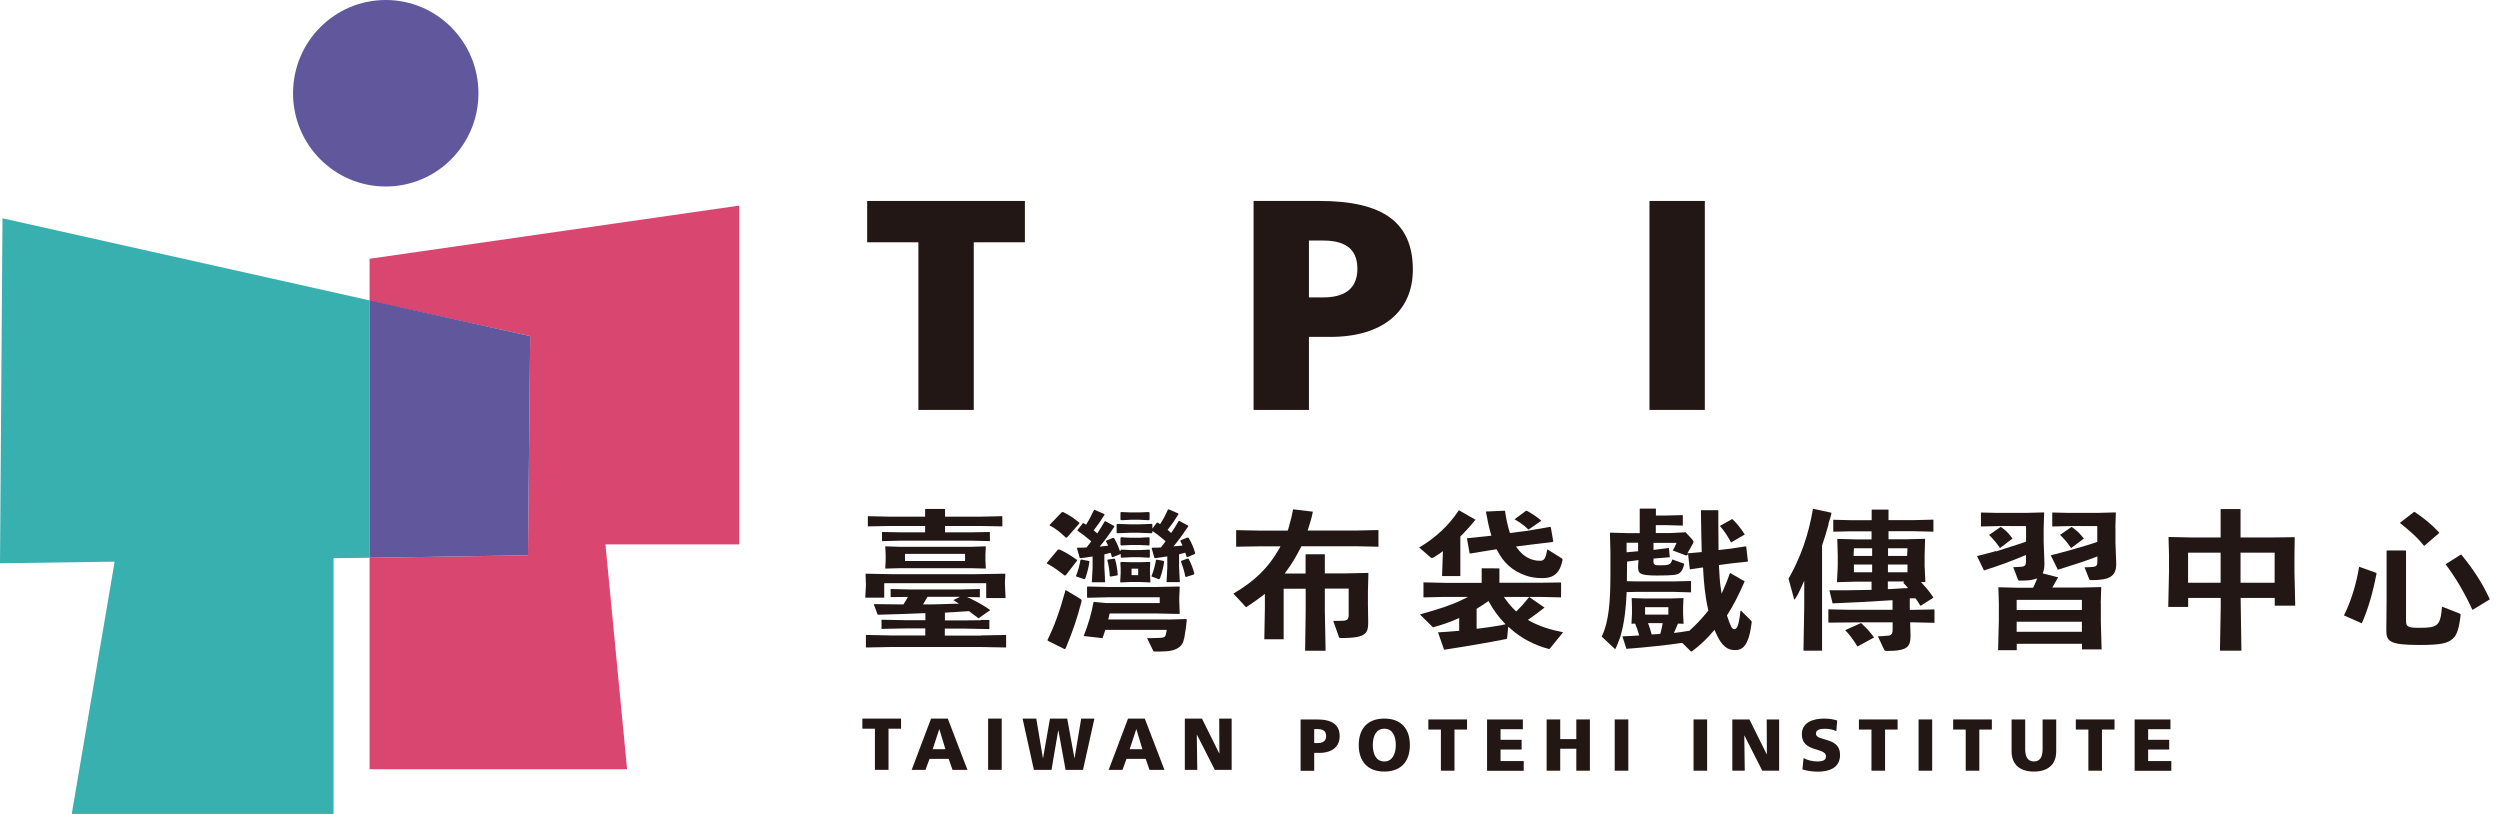 <svg width="215" height="70" viewBox="0 0 215 70" fill="none" xmlns="http://www.w3.org/2000/svg">
<g clip-path="url(#clip0_27_1880)">
<path d="M75.243 62.668H74.164V61.798H77.491V62.668H76.412V66.206H75.243V62.668Z" fill="#221714"/>
<path d="M80.078 61.798H81.511L83.199 66.206H81.915L81.585 65.261H79.938L79.592 66.206H78.406L80.07 61.798H80.078ZM80.794 62.709H80.778L80.21 64.433H81.305L80.786 62.709H80.794Z" fill="#221714"/>
<path d="M84.978 61.798H86.148V66.206H84.978V61.798Z" fill="#221714"/>
<path d="M87.926 61.798H89.12L89.688 65.186H89.705L90.297 61.798H91.78L92.397 65.186H92.414L92.982 61.798H94.119L93.139 66.206H91.64L91.022 62.817H91.006L90.429 66.206H88.914L87.942 61.798H87.926Z" fill="#221714"/>
<path d="M97.019 61.798H98.452L100.141 66.206H98.856L98.526 65.261H96.879L96.534 66.206H95.348L97.011 61.798H97.019ZM97.736 62.709H97.719L97.151 64.433H98.246L97.728 62.709H97.736Z" fill="#221714"/>
<path d="M101.879 61.798H103.369L104.852 64.789H104.868L104.852 61.798H105.922V66.206H104.473L102.941 63.19H102.925L102.966 66.206H101.895V61.798H101.879Z" fill="#221714"/>
<path d="M111.852 61.872H113.243C114.577 61.872 115.212 62.328 115.212 63.322C115.212 64.209 114.561 64.747 113.474 64.747H113.021V66.288H111.852V61.881V61.872ZM113.021 63.902H113.326C113.729 63.902 114.05 63.753 114.05 63.297C114.05 62.842 113.729 62.701 113.326 62.701H113.021V63.902Z" fill="#221714"/>
<path d="M119.05 61.798C120.492 61.798 121.249 62.66 121.249 64.076C121.249 65.493 120.483 66.355 119.05 66.355C117.617 66.355 116.852 65.476 116.852 64.076C116.852 62.676 117.601 61.798 119.05 61.798ZM119.05 65.485C119.759 65.485 120.039 64.805 120.039 64.076C120.039 63.314 119.759 62.668 119.05 62.668C118.342 62.668 118.062 63.314 118.062 64.076C118.062 64.838 118.342 65.485 119.05 65.485Z" fill="#221714"/>
<path d="M123.917 62.742H122.838V61.872H126.165V62.742H125.086V66.28H123.917V62.742Z" fill="#221714"/>
<path d="M127.879 61.872H130.967V62.709H129.048V63.621H130.86V64.457H129.048V65.452H131.041V66.288H127.887V61.881L127.879 61.872Z" fill="#221714"/>
<path d="M133.01 61.872H134.179V63.563H135.563V61.872H136.732V66.28H135.563V64.391H134.179V66.28H133.01V61.872Z" fill="#221714"/>
<path d="M138.865 61.872H140.035V66.28H138.865V61.872Z" fill="#221714"/>
<path d="M145.645 61.872H146.814V66.28H145.645V61.872Z" fill="#221714"/>
<path d="M148.963 61.872H150.453L151.936 64.863H151.952L151.936 61.872H153.006V66.28H151.557L150.025 63.264H150.009L150.05 66.28H148.979V61.872H148.963Z" fill="#221714"/>
<path d="M155.107 65.195C155.412 65.36 155.832 65.485 156.31 65.485C156.68 65.485 157.034 65.41 157.034 65.054C157.034 64.234 154.959 64.747 154.959 63.148C154.959 62.088 155.988 61.798 156.87 61.798C157.29 61.798 157.701 61.864 157.998 61.964L157.924 62.875C157.619 62.734 157.281 62.676 156.952 62.676C156.655 62.676 156.17 62.701 156.17 63.09C156.17 63.803 158.245 63.322 158.245 64.913C158.245 66.056 157.29 66.363 156.318 66.363C155.906 66.363 155.404 66.297 155.008 66.172L155.107 65.203V65.195Z" fill="#221714"/>
<path d="M160.946 62.742H159.867V61.872H163.194V62.742H162.115V66.28H160.946V62.742Z" fill="#221714"/>
<path d="M164.998 61.872H166.167V66.28H164.998V61.872Z" fill="#221714"/>
<path d="M169.051 62.742H167.973V61.872H171.3V62.742H170.221V66.28H169.051V62.742Z" fill="#221714"/>
<path d="M176.834 64.606C176.834 65.816 176.051 66.355 174.915 66.355C173.778 66.355 172.996 65.808 172.996 64.606V61.872H174.166V64.408C174.166 64.988 174.322 65.485 174.915 65.485C175.508 65.485 175.664 64.996 175.664 64.408V61.872H176.834V64.606Z" fill="#221714"/>
<path d="M179.6 62.742H178.521V61.872H181.849V62.742H180.77V66.28H179.6V62.742Z" fill="#221714"/>
<path d="M183.57 61.872H186.659V62.709H184.74V63.621H186.551V64.457H184.74V65.452H186.733V66.288H183.579V61.881L183.57 61.872Z" fill="#221714"/>
<path d="M78.982 20.837H74.576V17.282H88.141V20.837H83.743V35.253H78.982V20.837Z" fill="#221714"/>
<path d="M107.809 17.282H113.491C118.944 17.282 121.505 19.138 121.505 23.181C121.505 26.81 118.869 28.973 114.414 28.973H112.569V35.253H107.809V17.282ZM112.569 25.576H113.796C115.435 25.576 116.736 24.988 116.736 23.107C116.736 21.226 115.435 20.688 113.796 20.688H112.569V25.576Z" fill="#221714"/>
<path d="M141.855 17.282H146.615V35.253H141.855V17.282Z" fill="#221714"/>
<path d="M33.173 16.04C37.577 16.04 41.146 12.449 41.146 8.02C41.146 3.591 37.577 0 33.173 0C28.77 0 25.201 3.591 25.201 8.02C25.201 12.449 28.77 16.04 33.173 16.04Z" fill="#60579C"/>
<path d="M63.574 17.68L31.783 22.253V25.874L45.595 28.906L45.405 47.755L31.783 47.97V66.156H53.93L52.068 46.819H63.574V17.68Z" fill="#D94771"/>
<path d="M0.214 18.774L0 48.442L9.858 48.302L6.169 70H28.686V48.003L31.782 47.97V25.833L0.214 18.774Z" fill="#38B0AF"/>
<path d="M31.783 25.833V47.97L45.405 47.755L45.595 28.906L31.783 25.833Z" fill="#60579C"/>
<path d="M84.755 46.984L83.512 47.026H77.401L76.149 46.984L76.133 47.001L76.166 47.688V48.194L76.133 48.882L76.149 48.898L77.401 48.865H83.512L84.763 48.898L84.78 48.882L84.747 48.194V47.697L84.78 47.001L84.763 46.984H84.755ZM82.993 48.244H77.829V47.63H82.993V48.244Z" fill="#221714"/>
<path d="M76.043 51.4V50.157H84.814V51.433H86.478L86.42 50.108L86.461 49.362L86.437 49.337L83.958 49.379H76.702L74.445 49.337L74.437 49.345L74.47 50.315L74.412 51.4H76.043Z" fill="#221714"/>
<path d="M84.344 54.664H81.255V54.06H82.911L85.068 54.101L85.085 54.084V53.331L85.068 53.314H84.36L84.368 53.339L82.919 53.355H81.263V52.684H81.379C81.593 52.66 81.807 52.651 82.021 52.643C82.433 52.618 82.861 52.593 83.289 52.56H83.339L83.372 52.585C83.537 52.701 83.693 52.825 83.858 52.95L84.154 53.173L85.151 52.477V52.461C84.615 52.096 84.179 51.831 83.685 51.591L83.174 51.342L84.269 51.367V50.654L82.565 50.696H78.299L76.594 50.654V51.35H76.61L78.076 51.334L77.977 51.525C77.928 51.616 77.87 51.707 77.812 51.798C77.788 51.839 77.755 51.881 77.73 51.922L77.697 51.98H77.623C76.89 51.98 76.1 51.972 75.268 51.955H75.152L75.144 51.964L75.474 52.85L75.515 52.867C76.799 52.834 78.167 52.792 79.451 52.734H79.583V53.339H77.986L75.828 53.297L75.811 53.314V54.068L75.828 54.084L77.977 54.043H79.575V54.648H76.635L74.485 54.606L74.469 54.623V55.667L74.485 55.684L76.635 55.642H84.352L86.51 55.684L86.526 55.667V54.623L86.51 54.606L84.36 54.648L84.344 54.664ZM79.6 51.98H79.377L79.493 51.79C79.534 51.723 79.575 51.657 79.608 51.591C79.649 51.525 79.69 51.45 79.731 51.384L79.764 51.326H82.565L81.988 51.607C82.038 51.632 82.079 51.657 82.128 51.699L82.474 51.922H82.062C81.733 51.93 81.403 51.947 81.082 51.955C80.596 51.972 80.094 51.98 79.591 51.98" fill="#221714"/>
<path d="M76.471 45.236H79.56V45.783H77.558L75.862 45.75H75.854V46.52L75.862 46.537L77.558 46.495H83.431L85.136 46.537L85.127 45.75L83.431 45.783H81.273V45.236H84.37L86.206 45.269L86.198 44.391L84.37 44.432H81.273V43.794L81.24 43.77H79.585L79.56 43.803V44.432H76.471L74.635 44.391V44.399V45.261L74.643 45.269L76.471 45.236Z" fill="#221714"/>
<path d="M100.477 53.273H95.314L95.33 53.181C95.355 53.049 95.388 52.933 95.413 52.825L95.429 52.759H99.481L101.416 52.8L101.457 52.767L101.416 51.723V51.392L101.457 50.472L101.416 50.439L99.481 50.48H95.273L93.535 50.439L93.486 50.48V51.375L93.518 51.408L95.264 51.367H99.736V51.864H95.141L94.095 51.765L94.037 51.798C93.881 52.701 93.626 53.596 93.197 54.698L94.82 54.88C94.894 54.656 94.968 54.441 95.034 54.242L95.058 54.167H100.329V54.25C100.304 54.374 100.28 54.49 100.255 54.59C100.206 54.814 100.024 54.838 99.785 54.855C99.176 54.88 98.921 54.88 98.649 54.88L99.151 55.916C99.193 56.007 99.217 56.032 99.349 56.032H99.72C100.617 56.032 101.078 55.924 101.441 55.634C101.77 55.369 101.836 54.946 101.902 54.565V54.532C101.943 54.308 102.017 53.852 102.067 53.297L102.009 53.239L100.469 53.281L100.477 53.273Z" fill="#221714"/>
<path d="M98.872 48.326L97.999 48.351H97.283L96.402 48.326L96.352 48.384L96.377 48.865V49.337L96.336 50.041L96.385 50.091L97.258 50.05H98.008L98.889 50.091L98.938 50.041L98.905 49.528H98.914L98.897 49.279V48.873L98.922 48.376L98.872 48.326ZM97.884 49.462H97.316V48.906H97.884V49.462Z" fill="#221714"/>
<path d="M95.257 48.136L95.232 48.202C95.356 48.633 95.422 49.097 95.438 49.544L95.496 49.586L96.081 49.486L96.13 49.42C96.089 48.94 96.015 48.5 95.891 48.078L95.801 48.045L95.257 48.127V48.136Z" fill="#221714"/>
<path d="M92.917 51.508L91.641 50.737C91.105 52.66 90.677 53.828 90.084 55.037L90.117 55.112L91.558 55.824L91.641 55.775C92.299 54.176 92.629 53.198 93.007 51.74C93.032 51.624 93.007 51.558 92.917 51.508Z" fill="#221714"/>
<path d="M92.917 48.169C92.851 48.616 92.711 49.105 92.522 49.561L93.189 49.793C93.189 49.793 93.238 49.809 93.246 49.809C93.271 49.809 93.32 49.809 93.362 49.669C93.518 49.221 93.617 48.79 93.691 48.318L93.65 48.243L92.983 48.119L92.925 48.161L92.917 48.169Z" fill="#221714"/>
<path d="M91.657 46.239L91.764 46.222L92.827 45.012L92.81 44.938C92.259 44.499 91.987 44.316 91.427 44.035L91.311 44.051L90.266 45.145V45.186C90.842 45.493 91.13 45.733 91.666 46.239" fill="#221714"/>
<path d="M102.109 46.23L101.541 46.462L101.508 46.529C101.557 46.628 101.598 46.719 101.648 46.81L101.697 46.91L101.607 46.926C101.409 46.951 101.228 46.968 101.071 46.976H100.923L101.022 46.868C101.425 46.38 101.763 45.899 102.191 45.269L102.167 45.203L101.425 44.797L101.359 44.814L101.318 44.88C101.129 45.203 100.956 45.51 100.758 45.783L100.717 45.841L100.668 45.791C100.618 45.742 100.544 45.684 100.462 45.609L100.412 45.568L100.454 45.518C100.791 45.087 101.03 44.747 101.351 44.217L101.327 44.159L100.511 43.803L100.445 43.819C100.281 44.192 100.091 44.59 99.803 45.021L99.77 45.071L99.721 45.046C99.671 45.021 99.622 44.988 99.572 44.946H99.49L99.103 45.46V45.104L99.045 45.054L97.901 45.095H97.234L96.089 45.054L96.031 45.104V45.808L96.089 45.858L97.234 45.816H97.901L99.045 45.858L99.103 45.808V45.667L99.202 45.733C99.572 45.982 99.91 46.264 100.19 46.504L100.239 46.545L100.207 46.595C100.149 46.669 100.091 46.736 100.042 46.81V46.827C99.968 46.901 99.91 46.976 99.852 47.059L99.836 47.084H99.811C99.572 47.1 99.309 47.1 99.095 47.1L99.045 47.158L99.276 47.97L99.35 48.003L99.622 47.962C99.877 47.929 100.099 47.896 100.314 47.862L100.388 47.846V48.824L100.322 50.066H101.467L101.401 48.766V47.672L101.45 47.655C101.516 47.639 101.59 47.622 101.648 47.606C101.73 47.589 101.804 47.572 101.87 47.548L101.928 47.531L101.952 47.581C101.994 47.688 102.018 47.788 102.043 47.887L102.109 47.912L102.751 47.647L102.792 47.572C102.644 47.075 102.479 46.694 102.224 46.255L102.134 46.239L102.109 46.23Z" fill="#221714"/>
<path d="M99.672 49.809C99.672 49.809 99.746 49.809 99.787 49.669C99.944 49.221 100.043 48.79 100.117 48.318L100.076 48.244L99.474 48.128L99.417 48.161C99.359 48.492 99.252 48.989 99.046 49.503L99.022 49.569L99.582 49.785C99.623 49.809 99.656 49.809 99.68 49.809" fill="#221714"/>
<path d="M97.249 44.698H97.974L98.805 44.739L98.863 44.681V44.084L98.805 44.035L97.974 44.068H97.257L96.417 44.035L96.359 44.084V44.681L96.417 44.739L97.249 44.698Z" fill="#221714"/>
<path d="M92.646 45.626C93.008 45.866 93.346 46.123 93.799 46.512L93.848 46.553L93.815 46.603C93.758 46.678 93.7 46.752 93.642 46.827C93.585 46.901 93.519 46.976 93.461 47.059L93.445 47.084H93.412C93.156 47.1 92.901 47.1 92.671 47.1L92.621 47.158L92.852 47.97L92.926 48.003L93.198 47.97C93.453 47.937 93.675 47.904 93.889 47.871L93.963 47.854V48.832L93.898 50.075H95.042L94.976 48.774V47.68L95.026 47.664C95.092 47.647 95.166 47.63 95.223 47.614C95.306 47.597 95.38 47.581 95.446 47.556L95.503 47.539L95.528 47.589C95.569 47.688 95.594 47.796 95.619 47.896L95.685 47.92L96.385 47.639V47.912L96.442 47.962L97.274 47.92H97.99L98.831 47.962L98.888 47.912V47.316L98.831 47.266L97.999 47.307H97.282L96.442 47.266L96.311 47.398L96.278 47.299C96.138 46.893 95.998 46.595 95.808 46.272L95.718 46.255L95.149 46.487L95.116 46.553C95.166 46.653 95.207 46.744 95.256 46.835L95.306 46.935H95.215C95.133 46.951 95.042 46.959 94.96 46.968H94.935C94.861 46.976 94.787 46.993 94.713 46.993L94.565 47.009L94.663 46.893C95.05 46.429 95.396 45.957 95.833 45.294L95.808 45.228L95.067 44.822L95.001 44.839L94.96 44.913C94.77 45.236 94.598 45.534 94.4 45.816L94.359 45.874L94.309 45.824C94.26 45.775 94.186 45.717 94.103 45.65L94.054 45.609L94.095 45.559C94.433 45.128 94.663 44.789 94.993 44.267L94.968 44.209L94.153 43.852L94.079 43.869C93.881 44.275 93.7 44.656 93.436 45.07L93.403 45.12L93.354 45.095C93.305 45.07 93.255 45.037 93.206 44.996H93.123L92.662 45.584V45.659L92.646 45.626Z" fill="#221714"/>
<path d="M97.974 46.247H97.257L96.417 46.205L96.359 46.255V46.852L96.417 46.91L97.249 46.868H97.974L98.805 46.91L98.863 46.852V46.255L98.805 46.205L97.974 46.247Z" fill="#221714"/>
<path d="M91.658 49.47L92.63 48.211L92.605 48.136C91.947 47.68 91.568 47.456 91.09 47.249L90.975 47.274L90.019 48.418L90.036 48.467C90.555 48.741 90.901 48.973 91.551 49.495L91.658 49.47Z" fill="#221714"/>
<path d="M102.143 48.028L101.591 48.235L101.566 48.302C101.739 48.766 101.863 49.18 101.937 49.586L102.003 49.619L102.67 49.404L102.711 49.329C102.612 48.915 102.448 48.484 102.217 48.053L102.135 48.036L102.143 48.028Z" fill="#221714"/>
<path d="M110.904 45.137C110.929 45.07 110.945 44.996 110.962 44.93C110.921 45.07 110.879 45.219 110.83 45.352C110.855 45.286 110.879 45.219 110.896 45.153C110.896 45.153 110.896 45.137 110.896 45.128" fill="#221714"/>
<path d="M110.773 45.551L110.74 45.634H108.409L106.309 45.592V47.017H106.317L108.409 46.984H110.122L110.015 47.183C109.093 48.815 107.915 49.967 106.07 51.052L107.075 52.129C107.075 52.129 107.141 52.212 107.157 52.22C107.174 52.22 107.19 52.212 107.207 52.196C107.685 51.889 108.146 51.558 108.574 51.234L108.78 51.069V52.295L108.731 54.979H110.394V50.63H112.288V52.568L112.239 55.965H114.002L113.936 52.568V50.621H115.986V52.9C115.986 53.231 115.863 53.364 115.542 53.38C115.245 53.389 114.957 53.405 114.66 53.397L115.146 54.781C115.163 54.841 115.223 54.872 115.327 54.872C116.53 54.872 117.139 54.756 117.419 54.457C117.601 54.267 117.675 53.985 117.666 53.521L117.642 52.022V50.886L117.683 49.288L117.666 49.271L115.665 49.312H113.936V47.688L113.903 47.664H112.305L112.28 47.697V49.321H110.485L110.633 49.114C111.053 48.558 111.44 47.92 111.885 47.051L111.918 46.976H116.579L118.531 47.017L118.548 47.001V45.584L116.579 45.626H112.453L112.511 45.46C112.684 44.938 112.816 44.466 112.906 44.018L112.89 44.002L111.226 43.803L111.201 43.819C111.119 44.3 111.012 44.731 110.888 45.137C110.888 45.137 110.888 45.153 110.888 45.162C110.847 45.294 110.814 45.427 110.773 45.551Z" fill="#221714"/>
<path d="M111.07 44.499C111.103 44.358 111.128 44.217 111.161 44.068C111.136 44.217 111.103 44.358 111.07 44.499Z" fill="#221714"/>
<path d="M131.379 53.314H131.395L131.568 53.19C131.98 52.908 132.367 52.61 132.828 52.254L131.502 51.334V51.35L131.329 51.558C131.074 51.889 130.794 52.204 130.489 52.494L130.399 52.585L130.3 52.494C130.012 52.22 129.74 51.906 129.484 51.549L129.328 51.334H132.425L134.245 51.375H134.253V50.091H134.245L132.433 50.116H128.949V48.882H128.941L127.442 48.873L127.425 48.89V50.124H124.238L122.434 50.083H122.418V51.359L122.434 51.375L124.23 51.334H126.264L126.223 51.35L125.729 51.591C124.765 52.063 123.67 52.403 122.113 52.842L123.167 53.886C123.217 53.935 123.242 53.944 123.25 53.952C123.266 53.952 123.307 53.935 123.34 53.919C124.016 53.737 124.675 53.505 125.301 53.231L125.49 53.148V54.25H125.482L125.366 54.258C124.798 54.316 124.189 54.35 123.67 54.383L124.189 55.874H124.213C126.347 55.551 127.977 55.261 129.501 54.963C129.592 54.946 129.608 54.93 129.616 54.839L129.707 53.894L129.723 53.911L129.913 54.076C130.843 54.897 131.922 55.468 133.215 55.816C133.248 55.816 133.281 55.8 133.298 55.766L134.426 54.374C133.306 54.159 132.383 53.853 131.601 53.422L131.403 53.314H131.379ZM129.254 53.745C128.562 53.869 127.92 53.96 127.145 54.06L126.989 54.076V52.361L127.178 52.237C127.425 52.08 127.656 51.939 127.887 51.773L128.01 51.682L128.084 51.815C128.43 52.444 128.834 52.999 129.311 53.505L129.484 53.687L129.237 53.737L129.254 53.745Z" fill="#221714"/>
<path d="M128.258 46.073H128.234L126.175 46.288L126.158 46.305L126.389 47.606H126.414L128.711 47.233L128.752 47.316C129.296 48.393 130.062 49.08 131.165 49.478C131.61 49.644 132.079 49.718 132.631 49.718C133.348 49.718 134.105 49.536 134.369 48.194C134.385 48.094 134.385 48.061 134.262 47.987L133.068 47.241C132.936 47.962 132.837 48.227 132.45 48.227C131.676 48.227 131.017 47.871 130.506 47.175L130.375 47.001L131.388 46.868L133.521 46.611L133.578 46.545L133.372 45.352L133.306 45.311L131.289 45.659H131.305L131.132 45.675L129.856 45.841L129.823 45.742C129.658 45.22 129.526 44.615 129.436 43.944L129.411 43.919L127.789 43.993V44.01C127.921 44.756 128.061 45.385 128.217 45.924L128.258 46.073Z" fill="#221714"/>
<path d="M123.136 47.995C123.136 47.995 123.218 47.978 123.301 47.937C123.358 47.896 123.424 47.854 123.49 47.813C123.622 47.73 123.754 47.647 123.885 47.548L124.091 47.398L124.017 49.544H125.59V46.139L125.631 46.098C126.043 45.692 126.455 45.236 126.875 44.714V44.689L125.475 43.886H125.458C124.602 45.186 123.457 46.255 122.049 47.084L123.021 47.929C123.078 47.978 123.111 47.987 123.136 47.987" fill="#221714"/>
<path d="M131.454 45.543L132.558 44.781C132.253 44.507 131.874 44.25 131.314 43.927H131.24L130.252 44.656C130.738 44.946 131.092 45.203 131.339 45.443L131.454 45.551V45.543Z" fill="#221714"/>
<path d="M149.68 52.519C149.532 53.985 149.326 54.109 149.136 54.109C148.947 54.109 148.832 53.869 148.535 52.983L148.519 52.925L148.552 52.875C149.038 52.129 149.491 51.243 150.034 50.017L150.018 49.983L148.782 49.271C148.618 49.752 148.428 50.215 148.239 50.646L148.057 51.052L147.992 50.613C147.909 50.083 147.876 49.528 147.852 49.039L147.827 48.592L148.963 48.443L150.298 48.302L150.322 48.277L150.174 47.001L150.158 46.984L148.832 47.183L147.794 47.307V47.274L147.777 45.062V43.894L147.761 43.877H146.295L146.279 43.894C146.295 45.236 146.32 46.404 146.344 47.357V47.481H146.32L145.109 47.589L145.315 47.241C145.397 47.1 145.488 46.943 145.57 46.785C145.628 46.669 145.636 46.611 145.636 46.587C145.636 46.529 145.603 46.479 145.513 46.371L144.961 45.775L143.692 45.841H142.399V45.162H143.314L144.722 45.203V44.3L143.322 44.333H142.408V43.753L142.391 43.737H141.04L141.016 43.761V45.849H139.986L138.454 45.808L138.496 47.498V49.412C138.496 51.707 138.364 53.488 137.746 54.747L138.825 55.758C138.866 55.8 138.899 55.808 138.916 55.816C138.916 55.816 138.932 55.8 138.949 55.766C139.08 55.485 139.196 55.186 139.303 54.88L139.369 54.689V54.673L139.41 54.532C139.739 53.331 139.838 52.096 139.887 51.044V50.92H139.92L140.736 50.903H143.981L145.422 50.944H145.43V49.967H145.422L143.981 50H140.736L139.912 49.983L139.929 48.293H139.953L140.909 48.169L140.876 48.708C140.876 49.304 140.95 49.495 142.498 49.495C143.882 49.495 144.22 49.437 144.401 49.312C144.656 49.147 144.788 48.79 144.837 48.517C144.837 48.517 144.837 48.492 144.837 48.484C144.829 48.484 144.813 48.476 144.796 48.467L143.816 48.111C143.701 48.592 143.478 48.616 142.745 48.616C142.35 48.616 142.193 48.6 142.193 48.252L142.21 48.036L143.61 47.92L143.577 47.688L143.528 47.125L142.202 47.291V46.686H144.187L144.08 46.918C144.022 47.042 143.948 47.2 143.857 47.34L144.936 47.746C144.936 47.746 144.994 47.771 145.01 47.78L145.183 47.672L145.2 47.887L145.323 48.948L145.34 48.964L146.46 48.799L146.468 48.94C146.526 50 146.624 51.243 146.904 52.436L146.921 52.502L146.88 52.552C146.369 53.19 145.85 53.745 145.298 54.234L145.265 54.258H145.191C144.862 54.316 144.524 54.366 144.187 54.408L143.956 54.432L144.055 54.217C144.129 54.051 144.203 53.877 144.261 53.728L144.302 53.629H144.318L144.771 53.645H144.788L144.747 52.817V52.196L144.78 51.433L143.742 51.467H141.345L140.324 51.433L140.349 52.196V52.776L140.307 53.645L140.62 53.629L140.653 53.712C140.752 53.952 140.851 54.217 140.925 54.499L140.966 54.648L140.727 54.664C140.349 54.689 139.953 54.714 139.566 54.722H139.525L139.871 55.8H139.887C141.708 55.659 143.47 55.468 144.607 55.294H144.673V55.286L145.331 55.94C145.447 56.048 145.447 56.056 145.562 55.974C146.27 55.435 146.789 54.938 147.308 54.325L147.448 54.167L147.53 54.358C148.082 55.642 148.601 55.907 149.219 55.907C149.894 55.907 150.396 55.51 150.644 53.546C150.652 53.447 150.644 53.422 150.536 53.314L149.738 52.527L149.68 52.519ZM140.876 47.407L139.887 47.498V46.678H140.876V47.407ZM142.984 53.604L142.959 53.753C142.918 53.985 142.861 54.234 142.811 54.424L142.786 54.515H142.77L142.045 54.565L142.012 54.449C141.946 54.225 141.889 54.002 141.798 53.77L141.724 53.587H142.984V53.604ZM143.478 52.858H141.477V52.22H143.478V52.858Z" fill="#221714"/>
<path d="M148.88 46.645L150.049 45.965C149.704 45.427 149.391 45.037 148.995 44.648H148.946L147.908 45.228L147.991 45.327C148.287 45.667 148.575 46.098 148.864 46.645" fill="#221714"/>
<path d="M157.397 44.565C157.397 44.565 157.405 44.532 157.413 44.515L157.496 44.184C157.496 44.184 157.496 44.159 157.496 44.151V44.118V44.093L155.939 43.761H155.914C155.552 45.957 154.844 47.97 153.814 49.768L154.292 51.524C154.292 51.524 154.3 51.549 154.309 51.557C154.333 51.557 154.358 51.533 154.383 51.499C154.605 51.168 154.72 50.928 154.918 50.489L155.165 49.934V52.063L155.099 55.957H156.697V46.91C156.903 46.321 157.092 45.708 157.273 45.029L157.232 45.07L157.397 44.565Z" fill="#221714"/>
<path d="M164.24 52.428V51.458H164.364C164.421 51.458 164.471 51.458 164.52 51.458C164.57 51.458 164.619 51.458 164.668 51.458H164.734L164.776 51.508C164.899 51.682 165.014 51.864 165.146 52.08H165.204L166.266 51.4V51.375C166.036 51.019 165.739 50.646 165.393 50.265L165.204 50.058H165.566L165.583 50.041L165.517 48.666V47.771L165.558 46.355L165.541 46.338L163.894 46.379H162.412V45.684H164.57L166.274 45.725V44.689L164.57 44.731H162.412V43.828H160.963V44.739H159.233L157.66 44.698V45.725L159.225 45.692H160.954V46.388H159.645L158.023 46.346L158.006 46.363L158.047 47.78V48.666L157.981 50.05L157.998 50.066L159.513 50.025H160.954V50.729H160.831C159.554 50.762 158.377 50.77 157.347 50.762L157.331 50.779L157.603 51.889H157.636C159.365 51.823 160.831 51.74 162.626 51.624H162.758V52.444H159.077L157.24 52.403V53.546H157.257L160.304 53.521H162.766V54.142C162.766 54.507 162.651 54.656 162.346 54.673H162.264C162.033 54.698 161.819 54.722 161.498 54.722L162.05 55.899C162.077 55.954 162.154 55.982 162.28 55.982C164.125 55.982 164.306 55.584 164.306 54.598L164.273 53.521H164.496L166.365 53.562V52.411L164.257 52.452L164.24 52.428ZM164.043 47.15L164.01 47.813H162.371V47.15H164.051H164.043ZM162.363 48.55H164.043V49.213H162.363V48.55ZM161.004 49.213H159.439V48.55H161.004V49.213ZM159.406 47.813L159.439 47.15H161.004V47.813H159.406ZM163.845 50.58C163.54 50.605 163.244 50.621 162.947 50.638C162.799 50.638 162.643 50.654 162.486 50.663H162.354V50.008H163.738L163.697 50.141C163.779 50.224 163.853 50.298 163.927 50.381L164.092 50.572L163.845 50.596V50.58Z" fill="#221714"/>
<path d="M160.205 53.72L160.049 53.579L158.682 54.192C159.06 54.573 159.448 55.095 159.736 55.601L161.169 54.822C160.856 54.374 160.469 53.977 160.197 53.72" fill="#221714"/>
<path d="M171.999 47.133L173.078 46.313C172.749 45.882 172.568 45.684 172.288 45.476L172.065 45.311L171.061 46.007C171.406 46.338 171.695 46.686 171.983 47.108L171.999 47.133Z" fill="#221714"/>
<path d="M181.922 45.361L181.963 44.085L181.947 44.068L180.333 44.109H177.928L176.495 44.076V45.278L178.282 45.236H178.266L180.366 45.245V46.603L180.283 46.636C179.69 46.827 179.089 47.017 178.488 47.183L178.035 47.316C177.409 47.49 176.866 47.63 176.363 47.755L176.973 48.989H177.006C178.134 48.633 179.204 48.302 180.201 47.92L180.374 47.854V48.343C180.374 48.608 180.275 48.724 180.044 48.749C179.814 48.774 179.567 48.782 179.27 48.79L179.657 49.768C179.707 49.884 179.707 49.892 179.855 49.892C181.477 49.892 181.996 49.544 181.996 48.476L181.93 46.669V45.361H181.922Z" fill="#221714"/>
<path d="M180.664 51.856L180.705 50.505V50.489L178.918 50.53H176.497L176.612 50.331C176.752 50.091 176.884 49.867 176.999 49.652L175.673 49.312L175.723 49.172C175.789 48.998 175.822 48.774 175.822 48.459L175.756 46.603V45.361L175.797 44.085L175.78 44.068L174.174 44.109H171.769L170.361 44.076V45.278H170.369L172.181 45.236H172.165L174.24 45.245V46.578L174.158 46.611C173.787 46.744 173.392 46.868 173.046 46.976C172.815 47.051 172.593 47.117 172.371 47.191L171.629 47.432L171.687 47.382C171.218 47.515 170.691 47.655 170.023 47.821L170.616 49.047H170.649C171.794 48.691 172.906 48.285 174.051 47.804L174.232 47.73V48.327C174.232 48.592 174.133 48.708 173.903 48.733C173.68 48.757 173.433 48.766 173.137 48.774L173.532 49.809C173.573 49.925 173.581 49.934 173.73 49.934C174.306 49.934 174.669 49.901 174.94 49.818L175.204 49.743L175.097 49.992C175.031 50.149 174.965 50.315 174.883 50.472L174.85 50.547H173.631L171.86 50.505L171.901 51.864V53.389L171.835 55.916H173.441V55.369H179.05V55.849H180.738L180.672 53.447V51.864L180.664 51.856ZM179.042 54.333H173.433V53.471H179.042V54.333ZM179.042 52.461H173.433V51.591H179.042V52.461Z" fill="#221714"/>
<path d="M178.101 47.108L178.117 47.133L179.213 46.313C178.949 45.982 178.702 45.717 178.381 45.476L178.159 45.311L177.162 45.998C177.467 46.288 177.73 46.578 178.093 47.1" fill="#221714"/>
<path d="M197.324 47.713L197.348 46.214L197.332 46.197L195.405 46.222H192.687V43.794L192.67 43.778H190.99L190.974 43.794V46.222H188.437L186.51 46.181L186.493 46.197L186.535 47.705V49.196L186.469 52.196H188.182V51.425H190.982V52.278L190.916 55.957H192.761L192.695 51.425H195.627V52.088H197.39L197.324 49.155V47.705V47.713ZM190.974 50.116H188.174V47.531H190.974V50.116ZM195.619 50.116H192.687V47.531H195.619V50.116Z" fill="#221714"/>
<path d="M208.468 46.943H208.485L209.778 45.833V45.808C209.185 45.161 208.509 44.598 207.661 44.026H207.604L206.385 44.971C207.118 45.551 207.826 46.139 208.46 46.934" fill="#221714"/>
<path d="M211.531 52.767L210.016 52.171C209.933 53.123 209.826 53.496 209.563 53.72C209.258 53.952 208.904 53.993 207.973 53.993C207.043 53.993 206.919 53.853 206.919 53.397V47.382L206.886 47.341H205.272L205.247 47.365V51.574L205.223 54.192C205.223 55.137 205.453 55.468 208.047 55.468C209.999 55.468 210.493 55.311 210.93 54.938C211.284 54.64 211.481 54.068 211.613 52.9C211.619 52.839 211.594 52.795 211.539 52.767" fill="#221714"/>
<path d="M211.664 47.705H211.615L210.33 48.517V48.542C211.219 49.735 211.887 50.862 212.628 52.444H212.652L214.11 51.549V51.508C213.484 50.157 212.727 48.981 211.672 47.697" fill="#221714"/>
<path d="M202.899 48.749H202.883C202.644 50.249 202.166 51.757 201.59 52.908V52.933L203.089 53.596H203.122C203.665 52.345 204.052 51.027 204.382 49.329L204.365 49.271L202.907 48.749H202.899Z" fill="#221714"/>
</g>
<defs>
<clipPath id="clip0_27_1880">
<rect width="214.118" height="70" fill="white"/>
</clipPath>
</defs>
</svg>

